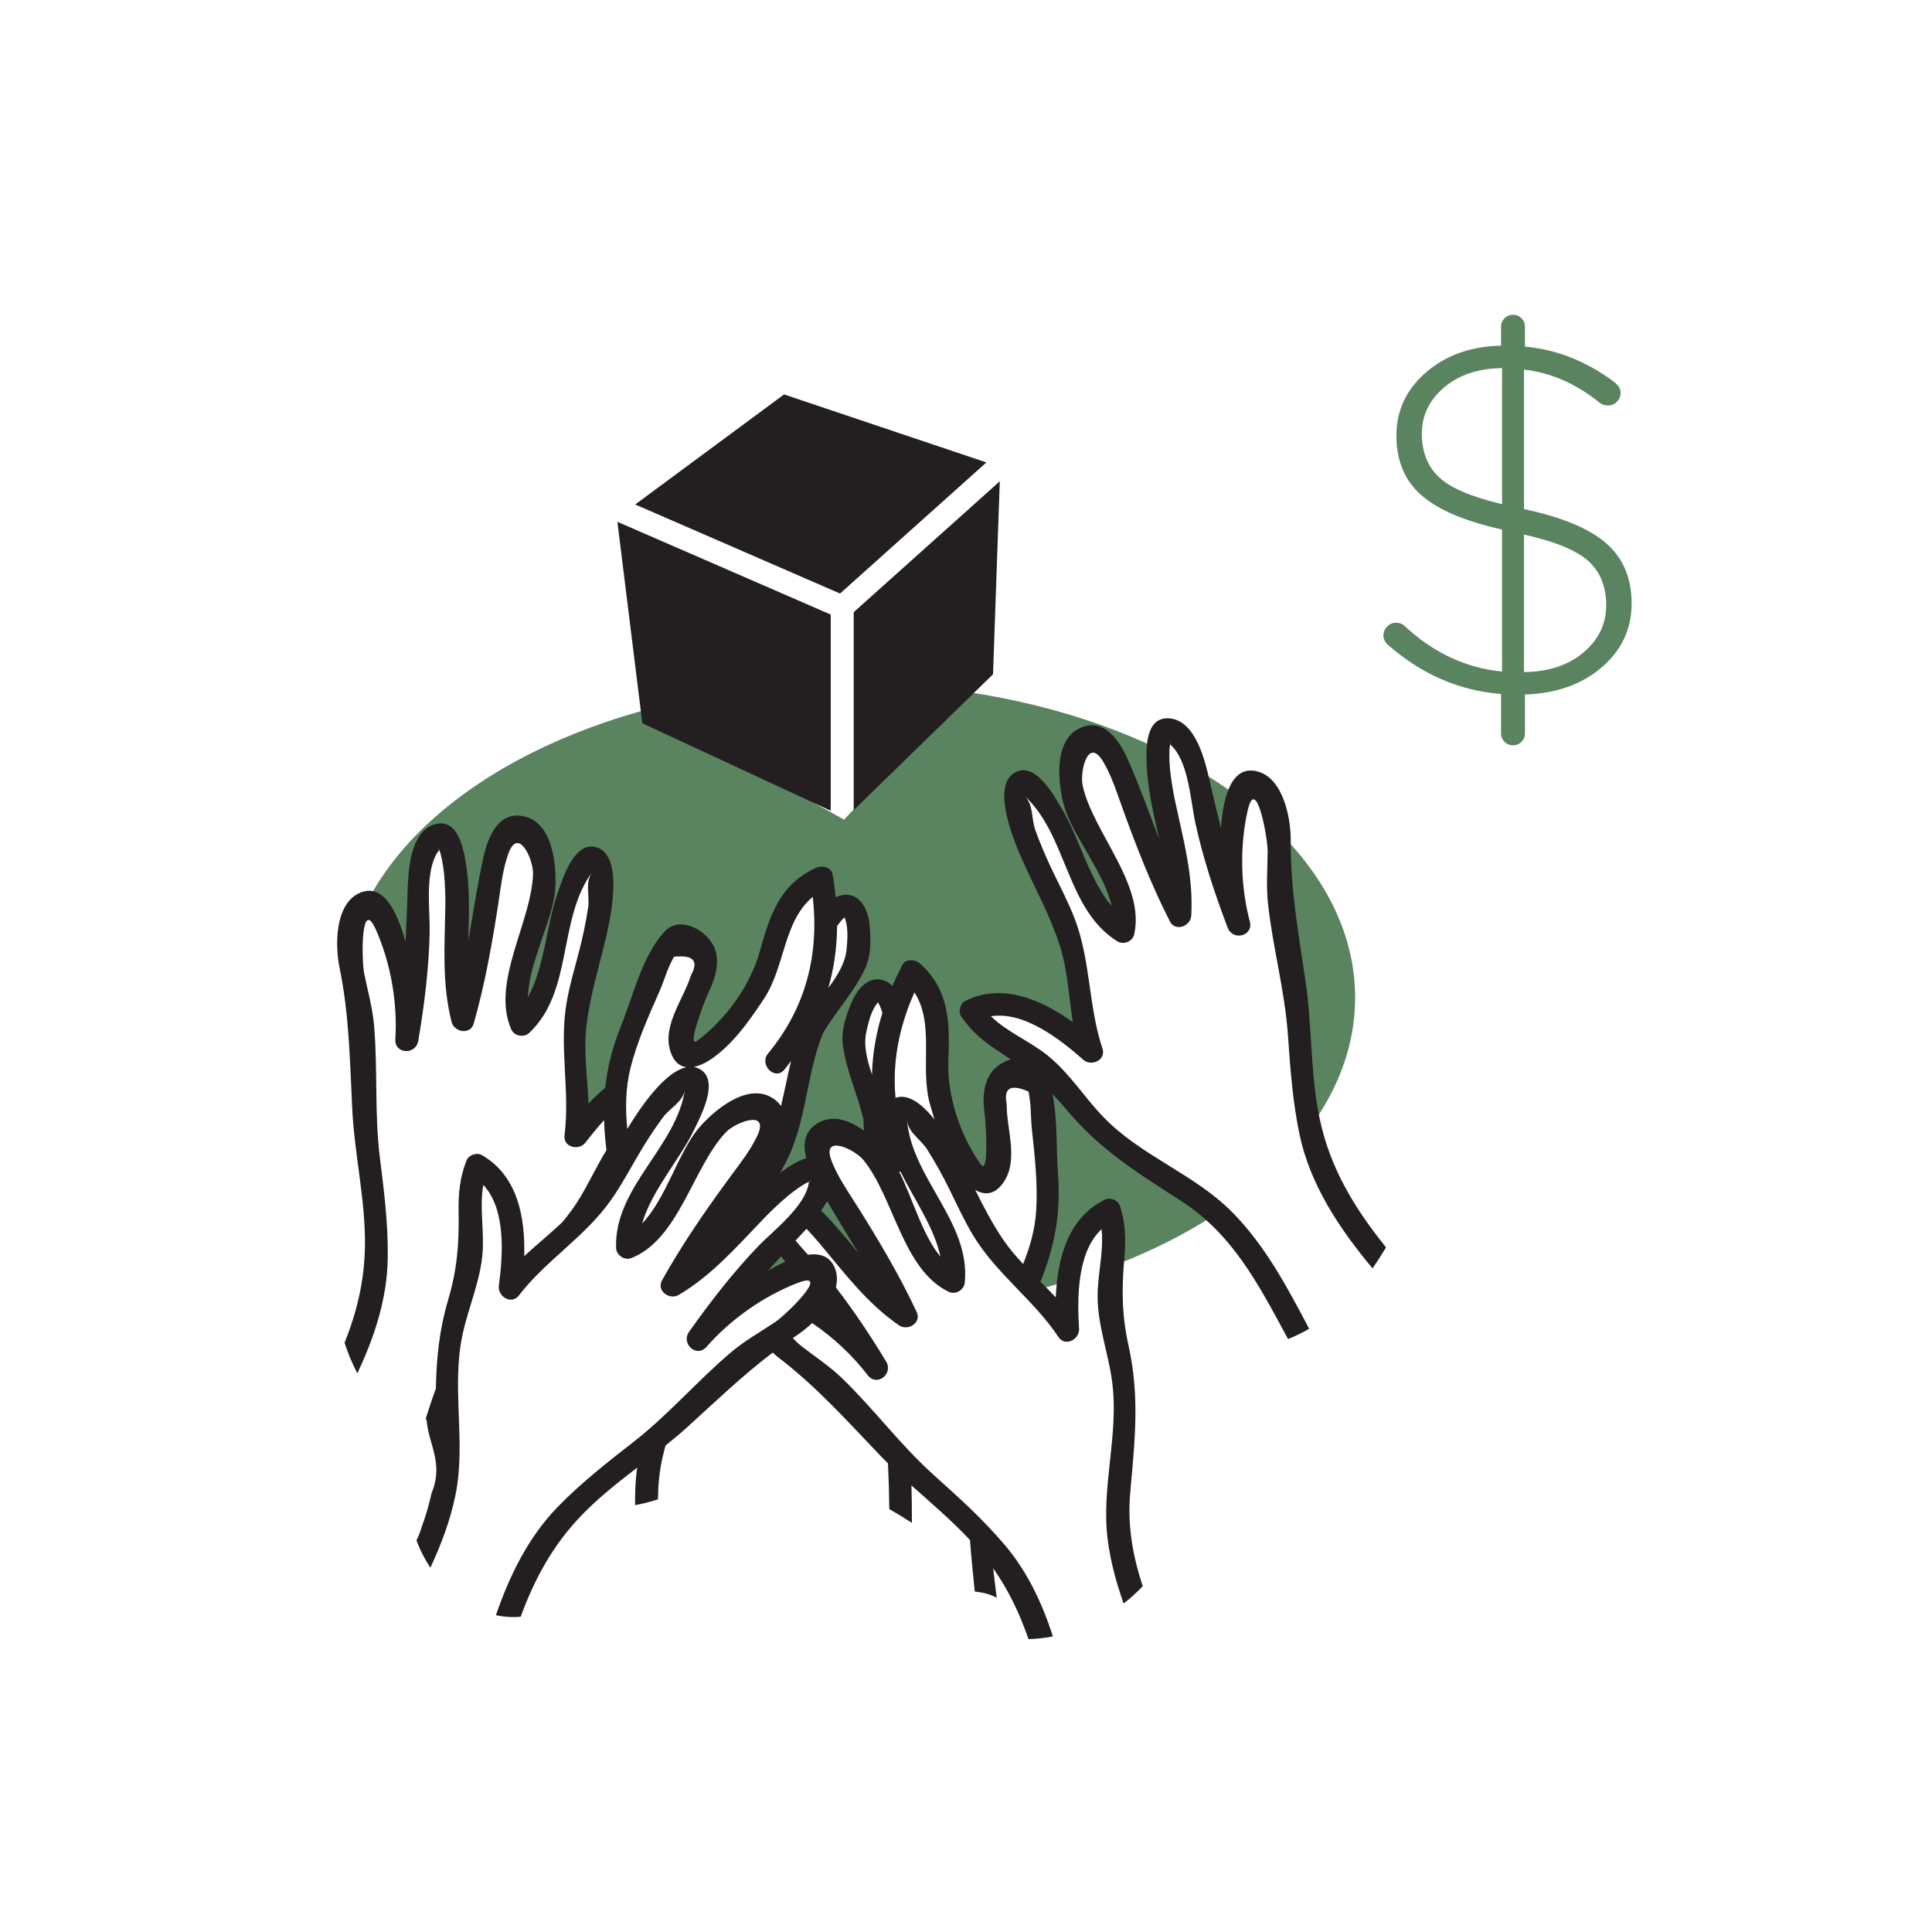 <?xml version="1.0" encoding="utf-8"?>
<!-- Generator: Adobe Illustrator 17.0.2, SVG Export Plug-In . SVG Version: 6.00 Build 0)  -->
<!DOCTYPE svg PUBLIC "-//W3C//DTD SVG 1.1//EN" "http://www.w3.org/Graphics/SVG/1.1/DTD/svg11.dtd">
<svg version="1.1" id="Layer_1" xmlns="http://www.w3.org/2000/svg" xmlns:xlink="http://www.w3.org/1999/xlink" x="0px" y="0px"
	 width="252px" height="252px" viewBox="180 270 252 252" enable-background="new 180 270 252 252" xml:space="preserve">
<path fill="#5A835F" d="M338.446,428.461c-1.351-1.557-2.858-3-3.935-3.195c-2.451-0.446-9.36-6.463-9.36-6.463l-8.023-8.692
	l-6.686-4.011l-3.343-4.235c0,0,3.343-0.446,4.903-0.668s7.132,2.674,7.132,2.674l3.12,2.006l-2.006-8.023l-3.343-11.143
	l-3.343-8.915c0,0-2.229-5.126-0.669-5.126s2.897,2.006,2.897,2.006l4.68,7.8l3.343,6.24l2.897,2.006l-0.223-4.234l-5.572-10.475
	c0,0-1.56-3.566-1.56-4.903s1.114-4.68,2.006-4.68c0.891,0,2.451,0.446,3.343,1.337c0.891,0.891,3.566,7.354,3.566,7.354l3.12,8.469
	l1.114,3.12l0.223-9.137l-1.337-7.355c0,0-0.509-1.429-0.493-2.629c-9.535-4.546-21.122-7.51-33.75-8.266l-2.79,13.079l-4.266,4.503
	l-6.399-3.555l-1.88-13.845c-26.083,2.198-47.316,13.86-54.458,29.238l3.301,2.201l3.12,12.258l0.891-10.92l0.669-12.035
	l2.229-0.446l2.006,4.012l0.669,15.823l3.12-7.355l0.891-10.92l3.343-2.674l2.452,3.566l1.114,5.349l-3.789,13.595l1.337,1.783
	l3.566-6.463l2.006-10.475l2.229-3.566l1.56,2.897l-2.006,13.372l-1.114,11.812l0.891,6.017l4.012-2.897l0.466,3.84l-0.243-4.732
	l3.566-11.143l1.56-5.349c0,0,2.006-4.234,3.12-3.789c1.114,0.446,3.566,0.669,3.566,1.783s-2.229,6.909-2.229,6.909
	s-1.114,3.12-0.223,4.903c0.891,1.783,4.234,0,5.126-1.56s6.017-7.8,6.017-7.8l2.229-9.138l3.789-2.674l1.56,4.68l2.229-1.56
	c0,0,1.56,0.892,1.56,2.897c0,2.006-0.446,6.017-1.783,7.132c-1.337,1.114-4.903,4.457-4.903,5.349s-0.891,7.132-0.891,7.132
	s-0.669,3.566-1.337,4.68c-0.669,1.114-2.229,5.349-2.674,7.577c-0.446,2.229-4.012,6.24-4.012,6.24s7.577-6.017,8.469-6.017
	s1.783,1.114,1.783,2.451c0,0.52-0.708,1.577-1.571,2.676l7.143,7.576l2.674,1.114l-4.68-9.137c0,0-4.457-7.577-3.789-8.692
	c0.669-1.115,1.114-1.56,2.897-1.337s6.24,4.234,6.24,4.234s-5.126-14.041-4.68-15.378s0.891-6.463,2.229-6.686
	c1.337-0.223,3.343,0,3.343,0s1.337-1.783,2.674-1.783s3.566,3.343,3.343,4.234c-0.223,0.891-0.891,5.572-0.669,7.577
	c0.223,2.006,1.783,9.806,2.897,11.366s3.789,2.674,3.789,2.674s1.56-5.794,1.56-8.246c0-2.451-0.223-4.68,0.891-5.126
	c1.114-0.446,4.457-1.115,4.457-0.223c0,0.891,1.337,10.92,1.337,10.92l-0.669,10.475l-2.897,6.909l0.123,0.044
	c2.051-0.462,4.055-0.983,6.005-1.564l0.781-4.944c0,0,3.12-4.234,4.012-3.789c0.891,0.446,1.114,6.463,1.114,6.463l-0.012,0.278
	C330.032,433.268,334.501,431.022,338.446,428.461z"/>
<g>
	<path fill="#5A835F" d="M346.991,380.247c-0.223,1.337,0.891,14.263,0.891,14.263l2.006,12.926c0,0,0.446,8.023,0.446,8.692
		c0,0.176,0.125,0.631,0.318,1.231c3.914-5.24,6.105-11.077,6.105-17.233c0-8.023-3.724-15.502-10.136-21.823
		C346.899,379.088,347.068,379.789,346.991,380.247z"/>
	<path fill="#5A835F" d="M336.015,370.298c0.034,0.087,0.056,0.142,0.056,0.142l3.566,12.926l1.114-6.686
		c0,0-0.187-1.902,0.117-3.222C339.341,372.353,337.722,371.298,336.015,370.298z"/>
</g>
<g>
	<path fill="#5A835F" d="M287.083,438.67c0.054,0.745,0.092,1.58,0.119,2.39c0.558,0.019,1.123,0.02,1.684,0.031L287.083,438.67z"/>
	<path fill="#5A835F" d="M281.915,431.729l-3.789,6.018l6.017-1.783c0,0,0.336-0.133,0.771-0.206L281.915,431.729z"/>
</g>
<polygon fill="#5A835F" points="260.519,421.477 260.517,421.433 260.438,421.574 "/>
<g>
	<path fill="#5A835F" d="M375.79,312.618c0-0.433,0.151-0.802,0.455-1.105c0.303-0.302,0.672-0.454,1.105-0.454
		s0.801,0.152,1.104,0.454c0.303,0.304,0.455,0.673,0.455,1.105v2.6c4.073,0.348,7.931,1.864,11.57,4.551
		c0.606,0.477,0.91,0.953,0.91,1.43c0,0.478-0.163,0.877-0.487,1.202c-0.325,0.325-0.716,0.487-1.171,0.487
		c-0.454,0-0.855-0.151-1.202-0.454c-3.033-2.427-6.283-3.836-9.75-4.226v18.2c4.94,1.04,8.515,2.524,10.725,4.452
		c2.211,1.929,3.315,4.55,3.315,7.865s-1.3,6.089-3.9,8.32c-2.6,2.232-5.937,3.412-10.01,3.542v5.07
		c0,0.433-0.152,0.801-0.455,1.104c-0.304,0.303-0.672,0.455-1.104,0.455c-0.434,0-0.803-0.152-1.105-0.455
		c-0.304-0.304-0.455-0.672-0.455-1.104v-5.135c-5.417-0.433-10.292-2.535-14.625-6.306c-0.477-0.39-0.715-0.822-0.715-1.3
		c0-0.477,0.163-0.877,0.487-1.202c0.325-0.325,0.716-0.487,1.17-0.487c0.455,0,0.834,0.152,1.138,0.455
		c3.727,3.467,7.951,5.438,12.675,5.914v-18.524c-4.854-1.083-8.363-2.578-10.529-4.485c-2.168-1.906-3.25-4.495-3.25-7.768
		c0-3.271,1.288-6.022,3.867-8.255c2.578-2.231,5.839-3.39,9.782-3.478L375.79,312.618L375.79,312.618z M368.348,320.548
		c-1.929,1.647-2.893,3.651-2.893,6.013s0.736,4.247,2.21,5.655c1.473,1.408,4.226,2.59,8.255,3.542v-17.745
		C372.801,318.056,370.275,318.901,368.348,320.548z M386.548,355.096c1.972-1.668,2.957-3.715,2.957-6.143
		c0-2.427-0.77-4.344-2.307-5.753c-1.539-1.407-4.346-2.567-8.418-3.478v17.94C381.986,357.62,384.575,356.764,386.548,355.096z"/>
</g>
<path fill="#231F20" d="M348.016,444.657c0.96-0.388,1.878-0.832,2.746-1.338c-2.841-5.379-5.69-10.793-9.983-15.154
	c-5.02-5.099-12.018-7.369-16.971-12.582c-2.483-2.614-4.414-5.736-7.254-7.985c-2.341-1.854-5.183-2.978-7.305-5.04
	c4.342-0.693,9.055,3.028,12.042,5.664c1.053,0.929,3.013,0.06,2.507-1.459c-1.848-5.542-1.51-11.418-3.618-16.925
	c-0.798-2.086-1.847-4.087-2.819-6.096c-0.866-1.79-1.648-3.605-2.319-5.478c-0.568-1.584-0.186-3.346-1.477-4.516
	c5.691,5.159,5.42,14.798,12.169,19.033c0.797,0.5,1.994,0.035,2.203-0.896c1.466-6.505-5.338-13.272-6.715-19.383
	c-0.403-1.786,0.669-6.521,2.679-3.143c1.082,1.818,1.735,3.906,2.449,5.888c1.825,5.064,3.793,10.127,6.239,14.926
	c0.72,1.412,2.717,0.638,2.795-0.757c0.287-5.115-1.021-9.851-2.085-14.813c-0.306-1.425-0.546-2.887-0.692-4.338
	c-0.05-0.576-0.078-1.154-0.083-1.733c0.006-0.276,0.012-0.553,0.018-0.83c0.148-1.182,0.182-1.378,0.102-0.589
	c2.391,2.084,2.643,7.315,3.273,10.229c0.988,4.572,2.549,9.286,4.211,13.656c0.675,1.775,3.396,1.107,2.893-0.797
	c-1.211-4.585-1.331-9.803-0.291-14.446c1.083-4.834,2.627,3.434,2.615,5.284c-0.015,2.32-0.203,4.584,0.053,6.899
	c0.635,5.76,2.191,11.286,2.595,17.097c0.303,4.358,0.615,8.691,1.52,12.972c1.381,6.53,5.183,12.24,9.508,17.429
	c0.621-0.882,1.208-1.798,1.766-2.738c-4.089-5.082-7.278-10.275-8.656-16.787c-1.238-5.854-0.967-11.939-1.832-17.848
	c-0.927-6.333-1.985-12.021-1.945-18.449c0.018-2.905-0.968-8.067-4.289-8.981c-3.245-0.893-4.484,2.836-4.807,7.365
	c-0.52-2.039-1.007-4.086-1.476-6.136c-0.59-2.577-1.796-7.907-5.276-8.164c-3-0.222-3.014,3.623-2.956,5.701
	c0.096,3.424,0.91,6.726,1.647,10.039c-1.259-3.277-2.456-6.58-3.834-9.816c-1.142-2.682-3.131-6.15-6.463-4.669
	c-3.618,1.608-2.892,7.494-2.049,10.349c1.11,3.761,5.222,8.584,6.145,12.889c-2.878-3.424-4.214-8.814-6.356-12.458
	c-1.064-1.809-3.597-6.616-6.355-4.912c-3.084,1.905,0.193,9.414,1.135,11.511c1.646,3.665,3.604,7.193,4.822,11.034
	c1.026,3.237,1.172,6.625,1.691,9.954c-4.172-2.978-9.199-5.132-14.015-2.775c-0.698,0.342-0.975,1.413-0.538,2.052
	c1.349,1.975,2.988,3.306,4.985,4.602c0.505,0.328,0.986,0.651,1.456,0.974c-1.088,0.35-2.08,1.027-2.631,1.874
	c-1.017,1.562-1.004,3.642-0.741,5.412c0.144,0.968,0.572,7.972-0.526,6.426c-2.682-3.776-4.399-8.932-4.223-13.559
	c0.185-4.861,0.179-9.129-3.656-12.604c-0.649-0.588-1.887-0.75-2.372,0.186c-0.464,0.894-0.88,1.788-1.265,2.683
	c-1.715-1.641-4.028-0.92-5.326,2.139c-0.685,1.613-1.372,3.622-1.164,5.405c0.396,3.406,1.937,6.519,2.696,9.841
	c0.038,0.5,0.053,0.999,0.06,1.497c-1.808-1.312-3.916-2.096-5.817-1.081c-1.973,1.054-2.162,2.854-1.69,4.676
	c-1.201,0.356-2.428,1.195-3.276,1.802c-0.047,0.033-0.088,0.072-0.134,0.106c0.185-0.337,0.371-0.672,0.555-1.012
	c2.938-5.409,2.763-11.595,5.031-17.203c1.733-2.935,4.145-5.433,5.557-8.558c0.739-1.636,0.694-3.758,0.531-5.503
	c-0.309-3.309-2.294-4.698-4.426-3.655c-0.095-0.97-0.22-1.948-0.391-2.941c-0.178-1.038-1.406-1.26-2.203-0.896
	c-4.709,2.146-6.01,6.211-7.31,10.899c-1.237,4.462-4.438,8.854-8.14,11.637c-1.515,1.14,1.02-5.404,1.45-6.283
	c0.788-1.607,1.431-3.584,0.937-5.381c-0.697-2.534-4.576-4.9-6.728-2.51c-2.871,3.19-4.029,8.304-5.599,12.196
	c-1.151,2.852-1.793,5.496-2.073,8.114c-0.762,0.65-1.501,1.332-2.189,2.061c-0.136-3.366-0.648-6.718-0.268-10.092
	c0.451-4.004,1.689-7.845,2.595-11.759c0.519-2.24,2.28-10.241-1.115-11.513c-3.035-1.138-4.59,4.068-5.284,6.049
	c-1.397,3.989-1.664,9.536-3.824,13.453c0.072-4.402,3.172-9.93,3.533-13.834c0.274-2.964-0.153-8.879-4.014-9.756
	c-3.555-0.808-4.835,2.979-5.437,5.832c-0.726,3.441-1.26,6.913-1.861,10.372c0.082-3.393,0.242-6.79-0.327-10.168
	c-0.345-2.05-1.103-5.819-4.004-5.021c-3.364,0.925-3.516,6.389-3.596,9.031c-0.063,2.102-0.145,4.205-0.261,6.306
	c-1.194-4.381-3.132-7.799-6.142-6.295c-3.082,1.54-3.05,6.795-2.47,9.642c1.284,6.298,1.346,12.083,1.663,18.477
	c0.295,5.964,1.739,11.881,1.657,17.865c-0.062,4.54-1.069,8.639-2.66,12.621c0.467,1.375,0.991,2.72,1.672,3.969
	c2.259-4.783,3.892-9.807,3.963-15.039c0.06-4.375-0.473-8.687-1.019-13.021c-0.729-5.779-0.272-11.502-0.764-17.276
	c-0.198-2.321-0.82-4.505-1.284-6.779c-0.369-1.812-0.455-10.223,1.543-5.69c1.919,4.354,2.812,9.497,2.511,14.229
	c-0.125,1.966,2.674,2.094,2.992,0.222c0.784-4.609,1.404-9.536,1.488-14.212c0.053-2.98-0.712-8.161,1.231-10.669
	c-0.232-0.758-0.16-0.572,0.214,0.559c0.06,0.271,0.119,0.541,0.179,0.811c0.107,0.569,0.192,1.141,0.254,1.716
	c0.138,1.452,0.185,2.932,0.161,4.39c-0.084,5.074-0.45,9.974,0.822,14.937c0.347,1.354,2.456,1.726,2.889,0.202
	c1.471-5.181,2.422-10.53,3.232-15.852c0.317-2.083,0.553-4.257,1.263-6.251c1.318-3.703,3.286,0.735,3.237,2.565
	c-0.168,6.261-5.533,14.218-2.836,20.316c0.386,0.873,1.651,1.098,2.335,0.453c5.802-5.461,3.67-14.866,8.255-21.029
	c-1.04,1.398-0.324,3.052-0.575,4.716c-0.296,1.966-0.711,3.899-1.215,5.823c-0.565,2.159-1.206,4.325-1.585,6.526
	c-1.001,5.812,0.467,11.51-0.273,17.306c-0.203,1.588,1.889,2.062,2.742,0.947c0.69-0.902,1.51-1.915,2.418-2.909
	c0.038,1.281,0.145,2.58,0.308,3.917c-1.341,2.175-2.397,4.535-3.77,6.702c-0.597,0.942-1.262,1.82-1.964,2.661
	c-1.607,1.54-3.351,2.937-4.987,4.451c0.14-5.124-0.881-10.497-5.525-13.175c-0.673-0.388-1.716-0.02-2.003,0.7
	c-0.885,2.222-1.073,4.325-1.033,6.705c0.069,4.14-0.173,7.415-1.346,11.402c-1.199,4.076-1.551,7.799-1.619,11.645
	c-0.472,1.282-0.902,2.582-1.317,3.887c0.062,0.106,0.106,0.234,0.12,0.39c0.179,1.874,1.004,3.595,1.205,5.449
	c0.156,1.443-0.053,2.664-0.575,3.926c-0.335,1.538-0.778,3.039-1.318,4.509c-0.151,0.509-0.348,1.021-0.597,1.535
	c-0.014,0.035-0.031,0.069-0.045,0.104c0.452,1.251,1.067,2.452,1.811,3.563c1.411-3.037,2.597-6.161,3.27-9.47
	c1.427-7.012-0.599-14.085,0.96-21.105c0.782-3.52,2.293-6.865,2.573-10.477c0.231-2.977-0.424-5.962,0.101-8.874
	c3,3.215,2.545,9.202,2.027,13.152c-0.182,1.392,1.633,2.533,2.611,1.265c3.566-4.628,8.628-7.629,12.02-12.453
	c1.285-1.827,2.359-3.814,3.482-5.742c1.001-1.718,2.071-3.38,3.249-4.982c0.997-1.356,2.672-2.023,2.921-3.747
	c-1.101,7.602-9.249,12.76-8.992,20.724c0.03,0.94,1.084,1.673,1.974,1.327c6.215-2.417,8.029-11.84,12.329-16.395
	c1.257-1.332,5.783-3.087,4.104,0.467c-0.904,1.914-2.272,3.621-3.517,5.32c-3.182,4.342-6.283,8.802-8.897,13.511
	c-0.769,1.386,0.988,2.61,2.189,1.896c4.403-2.618,7.602-6.348,11.123-10.002c1.011-1.049,2.09-2.065,3.212-2.997
	c0.45-0.363,0.914-0.709,1.391-1.036c0.233-0.149,0.466-0.299,0.699-0.448c1.063-0.537,1.245-0.619,0.546-0.245
	c-0.393,3.147-4.592,6.278-6.657,8.427c-3.241,3.372-6.279,7.3-8.976,11.119c-1.095,1.551,0.978,3.435,2.277,1.954
	c3.127-3.565,7.389-6.579,11.821-8.309c4.615-1.801-1.381,4.097-2.922,5.12c-1.933,1.284-3.916,2.392-5.694,3.896
	c-4.423,3.744-8.138,8.121-12.733,11.701c-3.446,2.685-6.866,5.363-9.911,8.505c-3.797,3.918-6.235,8.872-8.032,14.092
	c1.051,0.229,2.134,0.305,3.232,0.199c1.804-4.917,4.192-9.361,8.001-13.291c2.2-2.269,4.688-4.225,7.197-6.157
	c-0.241,1.637-0.296,3.268-0.278,4.899c1.019-0.187,2.013-0.442,2.986-0.764c0.021-1.833,0.174-3.67,0.607-5.53
	c0.115-0.496,0.243-0.988,0.37-1.481c0.989-0.793,1.964-1.602,2.899-2.453c3.767-3.425,7.159-6.686,11.08-9.669
	c0.262,0.233,0.519,0.451,0.762,0.638c5.095,3.92,8.931,8.251,13.356,12.875c0.301,0.314,0.614,0.617,0.923,0.923
	c0.096,1.994,0.157,3.99,0.178,5.986c1.004,0.552,1.98,1.157,2.947,1.78c0.004-1.629-0.015-3.257-0.06-4.885
	c2.595,2.33,5.263,4.59,7.636,7.13c0.167,2.237,0.388,4.475,0.622,6.713c1.013,0.104,1.998,0.352,2.866,0.81
	c-0.161-1.275-0.321-2.554-0.465-3.839c2.037,2.889,3.483,5.968,4.604,9.234c1.058-0.022,2.124-0.138,3.187-0.35
	c-1.391-4.324-3.318-8.413-6.223-11.86c-2.82-3.346-6.046-6.256-9.297-9.173c-4.335-3.89-7.737-8.515-11.89-12.556
	c-1.669-1.625-3.57-2.868-5.409-4.283c-0.263-0.203-0.662-0.578-1.108-1.035c0.172-0.117,0.334-0.237,0.509-0.353
	c0.621-0.413,1.328-0.964,2.018-1.61c2.763,1.88,5.276,4.221,7.237,6.797c1.193,1.567,3.392-0.168,2.407-1.792
	c-1.977-3.259-4.185-6.589-6.555-9.659c0.188-0.772,0.202-1.553-0.052-2.311c-0.564-1.678-1.882-2.174-3.574-1.945
	c-0.545-0.588-1.101-1.207-1.627-1.847c0.226-0.243,0.445-0.491,0.672-0.733c0.224-0.239,0.479-0.511,0.749-0.807
	c0.569,0.599,1.127,1.208,1.654,1.838c3.259,3.89,6.191,7.833,10.402,10.75c1.148,0.796,2.987-0.304,2.315-1.739
	c-2.281-4.879-5.065-9.544-7.938-14.096c-1.124-1.782-2.37-3.58-3.139-5.551c-1.429-3.662,2.965-1.597,4.126-0.181
	c3.973,4.842,5.128,14.369,11.161,17.211c0.864,0.407,1.966-0.251,2.062-1.187c0.809-7.926-6.961-13.638-7.532-21.298
	c0.129,1.738,1.754,2.519,2.654,3.941c1.064,1.68,2.016,3.413,2.895,5.196c0.987,2.001,1.92,4.058,3.075,5.97
	c3.049,5.047,7.89,8.394,11.126,13.258c0.887,1.333,2.778,0.321,2.692-1.081c-0.242-3.976-0.28-9.98,2.935-12.979
	c0.321,2.941-0.539,5.874-0.516,8.86c0.028,3.623,1.304,7.065,1.839,10.63c1.068,7.111-1.445,14.027-0.508,21.121
	c0.374,2.83,1.122,5.552,2.067,8.215c0.89-0.695,1.727-1.448,2.486-2.26c-1.258-3.844-2.011-7.793-1.638-12.082
	c0.595-6.824,1.284-12.504-0.208-19.284c-0.893-4.059-0.907-7.343-0.551-11.468c0.205-2.372,0.163-4.482-0.565-6.761
	c-0.236-0.738-1.251-1.178-1.95-0.837c-4.819,2.35-6.211,7.639-6.427,12.76c-0.653-0.695-1.328-1.37-2.004-2.043
	c1.793-4.412,2.695-8.736,2.288-14.153c-0.24-3.186-0.043-6.97-0.711-10.322c0.599,0.616,1.192,1.269,1.787,1.987
	c4.43,5.344,9.334,8.292,15.082,12.018c6.602,4.279,10.006,10.82,13.635,17.544C347.865,444.382,347.941,444.519,348.016,444.657z
	 M289.184,390.793c0.265-0.349,0.591-0.824,0.969-1.129c0.038,0.083,0.099,0.22,0.17,0.481c0.314,1.158,0.212,2.47,0.105,3.649
	c-0.161,1.776-1.183,3.456-2.386,5.071C288.793,396.271,289.164,393.582,289.184,390.793z M262.155,416.711
	c-0.113,0.182-0.223,0.366-0.335,0.549c-0.252-2.624-0.255-5.266,0.422-7.969c0.839-3.351,2.351-6.777,3.751-9.927
	c0.306-0.688,0.554-1.403,0.819-2.107c0.298-0.851,0.663-1.671,1.096-2.46c2.529-0.273,3.267,0.537,2.212,2.43
	c-0.96,3.199-4.132,6.924-2.433,10.519c0.445,0.941,1.117,1.365,1.871,1.456C266.544,409.784,263.19,415.044,262.155,416.711z
	 M280.748,413.21c-3.354-2.103-7.832,1.786-9.729,4.08c-2.5,3.021-4.204,9.126-7.26,12.295c1.234-4.3,4.959-8.417,6.784-12.229
	c0.907-1.893,3.479-6.679,0.526-8.015c-0.196-0.089-0.396-0.144-0.599-0.176c0.68-0.123,1.379-0.437,2.005-0.833
	c2.951-1.869,5.224-5.127,7.129-7.985c2.829-4.243,2.535-10.143,6.407-13.359c0.842,7.491-0.858,14.397-5.819,20.409
	c-1.221,1.479,0.889,3.614,2.121,2.121c0.305-0.37,0.577-0.746,0.859-1.121c-0.458,1.95-0.832,3.919-1.306,5.861
	C281.6,413.875,281.242,413.52,280.748,413.21z M280.179,435.724c0.556-0.622,1.129-1.228,1.691-1.844
	c0.018,0.022,0.041,0.051,0.059,0.073c0.167,0.205,0.33,0.413,0.494,0.62C281.693,434.897,280.939,435.287,280.179,435.724z
	 M291.952,433.416c-1.558-1.888-3.112-3.781-4.84-5.516c0.28-0.402,0.539-0.817,0.767-1.241
	C289.207,428.931,290.596,431.164,291.952,433.416z M293.736,410.145c-0.656-1.905-1.12-3.815-0.734-5.556
	c0.256-1.157,0.557-2.438,1.208-3.445c0.147-0.228,0.247-0.34,0.308-0.407c0.268,0.406,0.434,0.957,0.58,1.37
	C294.271,404.77,293.808,407.446,293.736,410.145z M302.667,433.905c-2.383-2.843-3.666-7.692-5.377-11.057
	c0.057-0.007,0.113-0.012,0.169-0.025C299.174,426.324,301.859,430.111,302.667,433.905z M296.808,413.196
	c-0.43-4.661,0.458-9.252,2.469-13.75c2.713,4.239,0.642,9.771,2.049,14.673c0.177,0.618,0.367,1.256,0.566,1.898
	C300.354,414.101,298.519,412.584,296.808,413.196z M315.154,427.912c-0.158,2.49-0.82,4.768-1.701,6.958
	c-0.916-0.978-1.787-1.995-2.553-3.11c-1.426-2.076-2.577-4.305-3.699-6.552c1.032,0.604,2.197,0.691,3.234-0.422
	c2.71-2.909,0.819-7.421,0.875-10.761c-0.43-2.124,0.519-2.672,2.846-1.644c0.173,0.884,0.272,1.776,0.298,2.677
	c0.038,0.751,0.058,1.508,0.14,2.257C314.972,420.74,315.372,424.464,315.154,427.912z"/>
<path fill="#231F20" d="M275.053,429.878c-0.092,0.167-0.184,0.334-0.275,0.502c-0.103,0.109-0.207,0.219-0.31,0.328
	C274.662,430.431,274.858,430.155,275.053,429.878z"/>
<g>
	<polygon fill="#231F20" points="289.57,347.418 308.658,330.318 282.27,321.449 262.852,335.801 	"/>
	<polygon fill="#231F20" points="288.354,350.16 260.528,338.062 263.785,364.345 288.354,375.752 	"/>
	<polygon fill="#231F20" points="291.354,349.847 291.354,375.668 309.525,357.946 310.408,332.778 	"/>
</g>
</svg>
